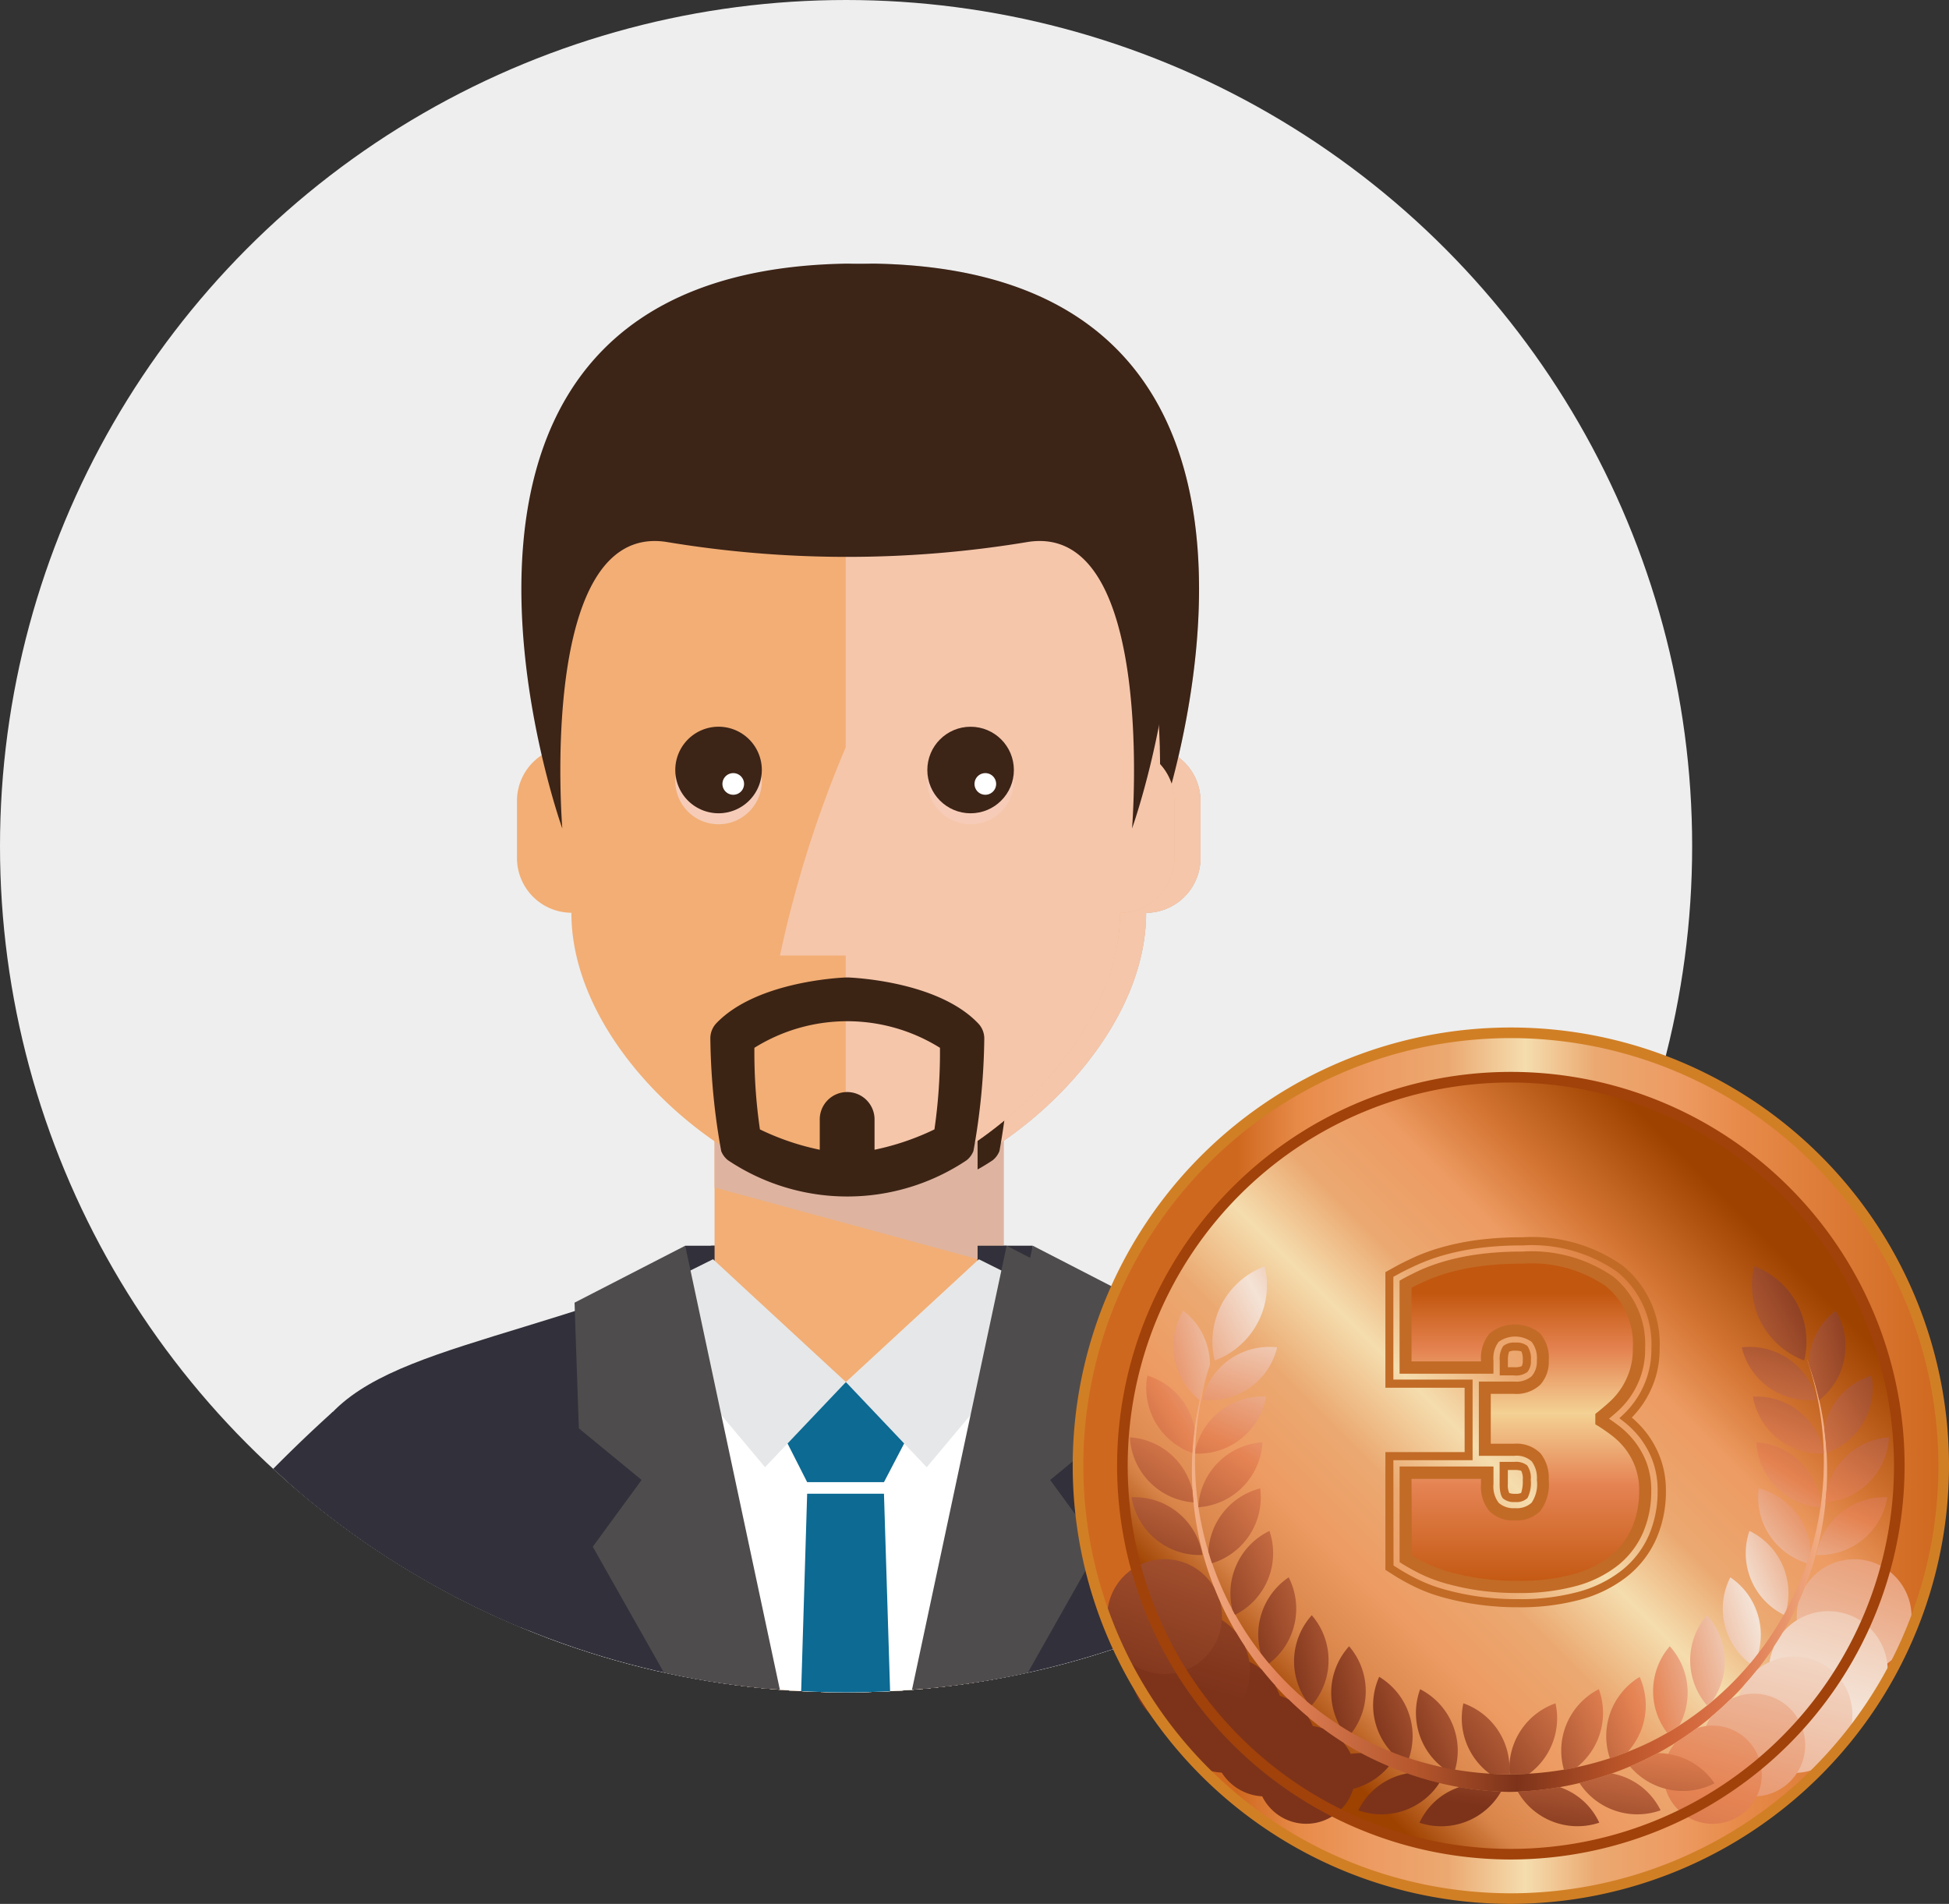<svg xmlns="http://www.w3.org/2000/svg" xmlns:xlink="http://www.w3.org/1999/xlink" width="64.5" height="63" viewBox="0 0 64.5 63">
  <rect x="0" y="0" width="64.5" height="63" fill="#333333" stroke="none"/>
  <defs>
    <clipPath id="clip-path">
      <circle id="Ellipse_127" data-name="Ellipse 127" cx="28" cy="28" r="28" transform="translate(-0.085 -0.085)" fill="#fff"/>
    </clipPath>
    <linearGradient id="linear-gradient" y1="0.5" x2="1" y2="0.5" gradientUnits="objectBoundingBox">
      <stop offset="0.184" stop-color="#cf681f"/>
      <stop offset="0.254" stop-color="#e78a48"/>
      <stop offset="0.338" stop-color="#ed9b62"/>
      <stop offset="0.428" stop-color="#eba971"/>
      <stop offset="0.517" stop-color="#f5ddae"/>
      <stop offset="0.597" stop-color="#eba971"/>
      <stop offset="0.692" stop-color="#ed9b62"/>
      <stop offset="0.766" stop-color="#e78a49"/>
      <stop offset="1" stop-color="#cf681f"/>
    </linearGradient>
    <linearGradient id="linear-gradient-2" x1="0.032" y1="0.968" x2="0.917" y2="0.083" gradientUnits="objectBoundingBox">
      <stop offset="0.184" stop-color="#9e4200"/>
      <stop offset="0.254" stop-color="#d9854a"/>
      <stop offset="0.338" stop-color="#ed9b62"/>
      <stop offset="0.428" stop-color="#eba971"/>
      <stop offset="0.517" stop-color="#f5ddae"/>
      <stop offset="0.597" stop-color="#eba971"/>
      <stop offset="0.692" stop-color="#ed9b62"/>
      <stop offset="0.766" stop-color="#d47533"/>
      <stop offset="0.881" stop-color="#9e4200"/>
    </linearGradient>
    <linearGradient id="linear-gradient-3" y1="0.5" x2="1" y2="0.5" gradientUnits="objectBoundingBox">
      <stop offset="0" stop-color="#f4b188"/>
      <stop offset="0.144" stop-color="#e18158"/>
      <stop offset="0.254" stop-color="#c76940"/>
      <stop offset="0.353" stop-color="#b5562c"/>
      <stop offset="0.512" stop-color="#7d331a"/>
      <stop offset="0.667" stop-color="#b85328"/>
      <stop offset="0.766" stop-color="#d1653a"/>
      <stop offset="0.861" stop-color="#dd784e"/>
      <stop offset="1" stop-color="#f4b188"/>
    </linearGradient>
    <linearGradient id="linear-gradient-4" x1="-0.307" y1="2.064" x2="4.743" y2="-7.721" gradientUnits="objectBoundingBox">
      <stop offset="0.045" stop-color="#7d331a"/>
      <stop offset="0.308" stop-color="#e58353"/>
      <stop offset="0.527" stop-color="#f4e3d6"/>
      <stop offset="0.721" stop-color="#e48250"/>
      <stop offset="1" stop-color="#7d331a"/>
    </linearGradient>
    <linearGradient id="linear-gradient-5" x1="-1.461" y1="4.836" x2="3.321" y2="-5.738" xlink:href="#linear-gradient-4"/>
    <linearGradient id="linear-gradient-6" x1="-2.661" y1="3.426" x2="3.845" y2="-2.597" xlink:href="#linear-gradient-4"/>
    <linearGradient id="linear-gradient-7" x1="-3.057" y1="7.392" x2="1.993" y2="-2.392" xlink:href="#linear-gradient-4"/>
    <linearGradient id="linear-gradient-8" x1="-3.504" y1="6.779" x2="2.065" y2="-1.955" xlink:href="#linear-gradient-4"/>
    <linearGradient id="linear-gradient-9" x1="-3.513" y1="9.375" x2="1.27" y2="-1.202" xlink:href="#linear-gradient-4"/>
    <linearGradient id="linear-gradient-10" x1="-5.454" y1="6.01" x2="1.054" y2="-0.013" xlink:href="#linear-gradient-4"/>
    <linearGradient id="linear-gradient-11" x1="-1.208" y1="3.842" x2="3.841" y2="-6.053" xlink:href="#linear-gradient-4"/>
    <linearGradient id="linear-gradient-12" x1="-8.309" y1="6.206" x2="1.477" y2="-0.132" xlink:href="#linear-gradient-4"/>
    <linearGradient id="linear-gradient-13" x1="-5.702" y1="6.676" x2="1.649" y2="-0.654" xlink:href="#linear-gradient-4"/>
    <linearGradient id="linear-gradient-14" x1="-3.886" y1="7.295" x2="1.737" y2="-1.421" xlink:href="#linear-gradient-4"/>
    <linearGradient id="linear-gradient-15" x1="-2.238" y1="8.669" x2="2.142" y2="-4.45" xlink:href="#linear-gradient-4"/>
    <linearGradient id="linear-gradient-16" x1="-1.753" y1="8.469" x2="2.403" y2="-6.21" xlink:href="#linear-gradient-4"/>
    <linearGradient id="linear-gradient-17" x1="-1.388" y1="7.867" x2="2.692" y2="-8.009" xlink:href="#linear-gradient-4"/>
    <linearGradient id="linear-gradient-18" x1="-1.115" y1="6.92" x2="3.065" y2="-9.523" xlink:href="#linear-gradient-4"/>
    <linearGradient id="linear-gradient-19" x1="-0.848" y1="5.288" x2="3.437" y2="-9.658" xlink:href="#linear-gradient-4"/>
    <linearGradient id="linear-gradient-20" x1="-0.55" y1="4.28" x2="3.677" y2="-10.658" xlink:href="#linear-gradient-4"/>
    <linearGradient id="linear-gradient-21" x1="-0.29" y1="3.036" x2="4.12" y2="-10.755" xlink:href="#linear-gradient-4"/>
    <linearGradient id="linear-gradient-22" x1="-0.013" y1="2.194" x2="4.368" y2="-12.195" xlink:href="#linear-gradient-4"/>
    <linearGradient id="linear-gradient-23" x1="-0.824" y1="1.983" x2="6.625" y2="-6.016" xlink:href="#linear-gradient-4"/>
    <linearGradient id="linear-gradient-24" x1="-1.465" y1="2.148" x2="7.037" y2="-4.874" xlink:href="#linear-gradient-4"/>
    <linearGradient id="linear-gradient-25" x1="-2.027" y1="2.484" x2="6.997" y2="-4.48" xlink:href="#linear-gradient-4"/>
    <linearGradient id="linear-gradient-26" x1="-3.152" y1="2.828" x2="7.232" y2="-3.726" xlink:href="#linear-gradient-4"/>
    <linearGradient id="linear-gradient-27" x1="-3.859" y1="3.152" x2="6.516" y2="-3.149" xlink:href="#linear-gradient-4"/>
    <linearGradient id="linear-gradient-28" x1="-4.191" y1="3.777" x2="5.2" y2="-2.81" xlink:href="#linear-gradient-4"/>
    <linearGradient id="linear-gradient-29" x1="-4.319" y1="4.41" x2="4.003" y2="-2.356" xlink:href="#linear-gradient-4"/>
    <linearGradient id="linear-gradient-30" x1="-3.944" y1="5.426" x2="2.851" y2="-2.152" xlink:href="#linear-gradient-4"/>
    <linearGradient id="linear-gradient-31" x1="-3.445" y1="8.233" x2="1.604" y2="-1.663" xlink:href="#linear-gradient-4"/>
    <linearGradient id="linear-gradient-32" x1="0.326" y1="1.067" x2="4.706" y2="-13.324" xlink:href="#linear-gradient-4"/>
    <linearGradient id="linear-gradient-33" x1="0.482" y1="0.607" x2="4.893" y2="-13.183" xlink:href="#linear-gradient-4"/>
    <linearGradient id="linear-gradient-34" x1="0.545" y1="0.41" x2="4.775" y2="-14.534" xlink:href="#linear-gradient-4"/>
    <linearGradient id="linear-gradient-35" x1="0.568" y1="0.349" x2="4.854" y2="-14.598" xlink:href="#linear-gradient-4"/>
    <linearGradient id="linear-gradient-36" x1="0.509" y1="0.533" x2="4.688" y2="-15.906" xlink:href="#linear-gradient-4"/>
    <linearGradient id="linear-gradient-37" x1="0.419" y1="0.837" x2="4.497" y2="-15.029" xlink:href="#linear-gradient-4"/>
    <linearGradient id="linear-gradient-38" x1="0.283" y1="1.28" x2="4.437" y2="-13.389" xlink:href="#linear-gradient-4"/>
    <linearGradient id="linear-gradient-39" x1="0.073" y1="1.79" x2="4.456" y2="-11.335" xlink:href="#linear-gradient-4"/>
    <linearGradient id="linear-gradient-40" x1="-0.774" y1="2.476" x2="4.848" y2="-6.241" xlink:href="#linear-gradient-4"/>
    <linearGradient id="linear-gradient-41" x1="-1.739" y1="2.722" x2="5.613" y2="-4.609" xlink:href="#linear-gradient-4"/>
    <linearGradient id="linear-gradient-42" x1="-3.365" y1="3.001" x2="6.419" y2="-3.337" xlink:href="#linear-gradient-4"/>
    <linearGradient id="linear-gradient-43" x1="-0.57" y1="1.666" x2="6.88" y2="-6.333" xlink:href="#linear-gradient-4"/>
    <linearGradient id="linear-gradient-44" x1="-0.49" y1="1.332" x2="8.012" y2="-5.689" xlink:href="#linear-gradient-4"/>
    <linearGradient id="linear-gradient-45" x1="-0.363" y1="1.19" x2="8.661" y2="-5.774" xlink:href="#linear-gradient-4"/>
    <linearGradient id="linear-gradient-46" x1="-0.493" y1="1.151" x2="9.893" y2="-5.404" xlink:href="#linear-gradient-4"/>
    <linearGradient id="linear-gradient-47" x1="-0.591" y1="1.167" x2="9.784" y2="-5.134" xlink:href="#linear-gradient-4"/>
    <linearGradient id="linear-gradient-48" x1="-0.696" y1="1.351" x2="8.696" y2="-5.236" xlink:href="#linear-gradient-4"/>
    <linearGradient id="linear-gradient-49" x1="-0.901" y1="1.641" x2="7.421" y2="-5.125" xlink:href="#linear-gradient-4"/>
    <linearGradient id="linear-gradient-50" x1="-1.034" y1="2.903" x2="4.543" y2="-5.834" xlink:href="#linear-gradient-4"/>
    <linearGradient id="linear-gradient-51" x1="-0.953" y1="2.124" x2="5.843" y2="-5.455" xlink:href="#linear-gradient-4"/>
    <linearGradient id="linear-gradient-52" x1="0.5" y1="1" x2="0.5" gradientUnits="objectBoundingBox">
      <stop offset="0" stop-color="#c2570f"/>
      <stop offset="0.308" stop-color="#e58353"/>
      <stop offset="0.527" stop-color="#f4d194"/>
      <stop offset="0.721" stop-color="#e48250"/>
      <stop offset="0.891" stop-color="#c2570f"/>
    </linearGradient>
  </defs>
  <g id="Group_4408" data-name="Group 4408" transform="translate(-875 -270)">
    <g id="Group_4402" data-name="Group 4402" transform="translate(875.085 270.085)">
      <circle id="Ellipse_1" data-name="Ellipse 1" cx="28" cy="28" r="28" transform="translate(-0.085 -0.085)" fill="#eee"/>
      <g id="Mask_Group_14" data-name="Mask Group 14" transform="translate(0 0)" clip-path="url(#clip-path)">
        <g id="Group_3197" data-name="Group 3197" transform="translate(-0.398 8.638)">
          <g id="man" transform="translate(0.863 0)" style="mix-blend-mode: multiply;isolation: isolate">
            <g id="Group_3214" data-name="Group 3214" transform="translate(0)">
              <rect id="Rectangle_882" data-name="Rectangle 882" width="10.635" height="4.511" transform="translate(22.989 32.499)" fill="#c8c8c8"/>
              <g id="Group_3197-2" data-name="Group 3197" transform="translate(22.595 28.917)">
                <path id="Path_4044" data-name="Path 4044" d="M891.263,190.245l-1.356-.625v-4.311h-8.7v4.311l-1.362.588.362,12.226h1v1.874h8.7v-1.874h.993Z" transform="translate(-879.841 -185.309)" fill="#c8c8c8"/>
                <path id="Path_4045" data-name="Path 4045" d="M883,185.309v1.655l8.7,2.37v-4.025Z" transform="translate(-881.634 -185.309)" fill="#c8c8c8"/>
              </g>
              <g id="Group_3202" data-name="Group 3202" transform="translate(9.987 32.499)">
                <g id="Group_3198" data-name="Group 3198" transform="translate(7.268 0.446)">
                  <path id="Path_4046" data-name="Path 4046" d="M884.354,196.809l-.324,1.215a5.682,5.682,0,0,1-5.4,4.225c-3.843,0-5.309-3.338-5.764-4.784l-.174-.655c-7.079,2.659-4.907,24.829-4.907,24.829l-.045,18.413,10.8,0,11.381,0-.3-18.413S891.432,199.468,884.354,196.809Z" transform="translate(-867.469 -195.873)" fill="#c8c8c8"/>
                  <path id="Path_4047" data-name="Path 4047" d="M892.406,205.767l-.835,1.6h-2.542l-.812-1.6,2.095-1.712Z" transform="translate(-879.26 -199.991)" fill="#c8c8c8"/>
                  <path id="Path_4048" data-name="Path 4048" d="M883.522,198.705l-2.676,2.818-4.577-5.46,2.856-1.422,1.075.994Z" transform="translate(-872.47 -194.641)" fill="#c8c8c8"/>
                  <path id="Path_4049" data-name="Path 4049" d="M897.469,194.644l-4.4,4.063,2.676,2.82,4.576-5.463Z" transform="translate(-882.018 -194.643)" fill="#c8c8c8"/>
                  <path id="Path_4050" data-name="Path 4050" d="M891.309,212.613l1.035,33.319-2.295,2.536-2.294-2.536,1.011-33.319Z" transform="translate(-878.997 -204.854)" fill="#c8c8c8"/>
                </g>
                <path id="Path_4051" data-name="Path 4051" d="M887.065,202.82c-.695-4.064-5.2-4.065-12.277-6.725L868.954,219.7,863.121,196.1c-7.079,2.659-11.582,2.661-12.276,6.725-1.123,6.569,2.627,9.437,2.656,9.4,0,0,.306,29.154-.153,36.183l14.52,0,1.088-5.077,1.088,5.077,14.52,0c-.46-7.028-.154-36.183-.154-36.183C884.438,212.257,888.187,209.388,887.065,202.82Z" transform="translate(-850.635 -195.021)" fill="#c8c8c8"/>
                <g id="Group_3201" data-name="Group 3201" transform="translate(9.34)">
                  <g id="Group_3199" data-name="Group 3199">
                    <path id="Path_4052" data-name="Path 4052" d="M872.27,195.49l.142,4.159,2.077,1.708-1.616,2.209,8.322,14.723-5.262-24.683Z" transform="translate(-872.27 -193.607)" fill="#c8c8c8"/>
                  </g>
                  <g id="Group_3200" data-name="Group 3200" transform="translate(9.034)">
                    <path id="Path_4053" data-name="Path 4053" d="M902.121,195.49l-.142,4.159-2.076,1.708,1.616,2.209L893.2,218.289l5.262-24.683Z" transform="translate(-893.196 -193.607)" fill="#c8c8c8"/>
                  </g>
                </g>
              </g>
              <g id="Group_3203" data-name="Group 3203" transform="translate(15.976 49.164)">
                <rect id="Rectangle_883" data-name="Rectangle 883" width="15.309" height="8.703" rx="4.352" transform="translate(8.703 0) rotate(90)" fill="#c8c8c8"/>
                <path id="Path_4054" data-name="Path 4054" d="M871.55,232.209h-4.17a2.257,2.257,0,0,0-1.808.912,2.246,2.246,0,0,1,1.354-.459h4.17a2.267,2.267,0,0,1,2.267,2.267V245.7a2.245,2.245,0,0,1-.459,1.354,2.255,2.255,0,0,0,.912-1.808V234.475A2.266,2.266,0,0,0,871.55,232.209Z" transform="translate(-865.113 -232.209)" fill="#c8c8c8"/>
                <rect id="Rectangle_884" data-name="Rectangle 884" width="1.393" height="1.393" rx="0.696" transform="translate(5.048 1.235) rotate(90)" fill="#c8c8c8"/>
              </g>
              <g id="Group_3205" data-name="Group 3205" transform="translate(36.979 34.931)">
                <g id="Group_3204" data-name="Group 3204" transform="translate(6.658 48.74)">
                  <path id="Path_4055" data-name="Path 4055" d="M930.888,319.811l1.353-7.675,4.286.755-1.354,7.676c-.268,1.517-1.444,2.577-2.627,2.369S930.621,321.328,930.888,319.811Z" transform="translate(-929.861 -312.136)" fill="#c8c8c8"/>
                  <path id="Path_4056" data-name="Path 4056" d="M928.584,319.791a6.7,6.7,0,0,1,2.869-4.47.892.892,0,0,1,1.252.278.947.947,0,0,1-.275,1.284,4.872,4.872,0,0,0-2.04,3.066.907.907,0,1,1-1.806-.158Z" transform="translate(-928.58 -313.862)" fill="#c8c8c8"/>
                </g>
                <path id="Path_4057" data-name="Path 4057" d="M914.409,199.239c5.51,1.719,9.472,2.215,10.063,5.676,1.123,6.569,2.4,14.012,3.124,21.995.246,10.406-.695,23.379-.695,23.379h-5.7c-.032-.054-.142-8.311-.355-17.539-1.044-6.723-1.538-9.694-1.567-9.731l-6.12-19.459C913.253,203.363,913.912,200.432,914.409,199.239Z" transform="translate(-913.159 -199.239)" fill="#c8c8c8"/>
              </g>
              <g id="Group_3207" data-name="Group 3207" transform="translate(0 37.997)">
                <g id="Group_3206" data-name="Group 3206" transform="translate(12.056 16.122)">
                  <path id="Path_4058" data-name="Path 4058" d="M861.193,246.933s-1.707.19-3.033.288l-.969.058-.835.026-.8,0-.127,5.438,1,0,1.006-.03,1.129-.068c1.523-.114,3.347-.321,3.347-.321,1.171-.153,1.892-1.518,1.644-2.993S862.246,246.8,861.193,246.933Z" transform="translate(-855.428 -245.524)" fill="#c8c8c8"/>
                  <path id="Path_4059" data-name="Path 4059" d="M860.466,243.688a3.4,3.4,0,0,0-2.123,1.374,8.472,8.472,0,0,0-.881,1.3,1.142,1.142,0,0,0,.14,1.268.561.561,0,0,0,.934-.2c0-.008.065-.127.174-.3a6.113,6.113,0,0,1,.449-.634,2.457,2.457,0,0,1,1.5-1.011c.355-.04.593-.475.531-.972S860.806,243.65,860.466,243.688Z" transform="translate(-856.51 -243.686)" fill="#c8c8c8"/>
                </g>
                <path id="Path_4060" data-name="Path 4060" d="M840.369,230.895c-2.232,0-8.526.335-10.408-1.2-1.322-1.077-4.083-4.582-1.176-10.5a47.341,47.341,0,0,1,10.043-12.854l6.491,7.253c-3.422,3.231-6.37,4.9-9.587,8.48-.974,1.083-.587,1.453-.562,1.472.515.419,3.624.186,5.663.022l.523,7.232A5.8,5.8,0,0,1,840.369,230.895Z" transform="translate(-827.503 -206.343)" fill="#c8c8c8"/>
              </g>
              <g id="Group_3213" data-name="Group 3213" transform="translate(17.422)">
                <g id="Group_3211" data-name="Group 3211" transform="translate(0 3.131)">
                  <path id="Path_4061" data-name="Path 4061" d="M888.234,138.477l.295-3.83c0-5.008-4.787-9.066-9.791-9.066s-9.792,4.058-9.792,9.066l.294,3.826a1.772,1.772,0,0,0-.744.377,1.806,1.806,0,0,0-.638,1.382v1.886a1.811,1.811,0,0,0,1.8,1.812c0,4.73,5.682,9.213,9.077,9.213s9.078-4.483,9.078-9.212a1.812,1.812,0,0,0,1.8-1.812v-1.886A1.81,1.81,0,0,0,888.234,138.477Z" transform="translate(-867.858 -125.581)" fill="#c8c8c8"/>
                  <path id="Path_4062" data-name="Path 4062" d="M899.688,138.477l.295-3.83c0-5.008-4.787-9.066-9.791-9.066l0,12.874a37.8,37.8,0,0,0-2.176,6.89h2.176v7.8c3.4,0,9.079-4.483,9.079-9.212a1.812,1.812,0,0,0,1.8-1.812v-1.886A1.81,1.81,0,0,0,899.688,138.477Z" transform="translate(-879.312 -125.581)" fill="#c8c8c8"/>
                  <g id="Group_3210" data-name="Group 3210" transform="translate(5.239 12.194)">
                    <g id="Group_3208" data-name="Group 3208">
                      <path id="Path_4063" data-name="Path 4063" d="M882.857,156.049a1.432,1.432,0,1,1-1.481-1.381A1.432,1.432,0,0,1,882.857,156.049Z" transform="translate(-879.994 -154.304)" fill="#c8c8c8"/>
                      <path id="Path_4064" data-name="Path 4064" d="M882.857,155.209a1.432,1.432,0,1,1-1.481-1.382A1.432,1.432,0,0,1,882.857,155.209Z" transform="translate(-879.994 -153.827)" fill="#c8c8c8"/>
                      <path id="Path_4065" data-name="Path 4065" d="M884.324,157.726a.358.358,0,1,1-.37-.345A.358.358,0,0,1,884.324,157.726Z" transform="translate(-882.048 -155.846)" fill="#c8c8c8"/>
                    </g>
                    <g id="Group_3209" data-name="Group 3209" transform="translate(8.341 0)">
                      <circle id="Ellipse_121" data-name="Ellipse 121" cx="1.432" cy="1.432" r="1.432" transform="translate(0 0.363)" fill="#c8c8c8"/>
                      <circle id="Ellipse_122" data-name="Ellipse 122" cx="1.432" cy="1.432" r="1.432" fill="#c8c8c8"/>
                      <path id="Path_4066" data-name="Path 4066" d="M903.644,157.726a.358.358,0,1,1-.37-.345A.358.358,0,0,1,903.644,157.726Z" transform="translate(-901.368 -155.846)" fill="#c8c8c8"/>
                    </g>
                  </g>
                </g>
                <g id="Group_3212" data-name="Group 3212" transform="translate(0.145)">
                  <path id="Path_4067" data-name="Path 4067" d="M891.533,174.557c-1.3-1.358-4-1.5-4.3-1.514h-.058c-.3.012-3,.156-4.3,1.514a.724.724,0,0,0-.2.508,22.09,22.09,0,0,0,.36,3.726.726.726,0,0,0,.222.3,7.1,7.1,0,0,0,7.9,0,.729.729,0,0,0,.223-.305,22.106,22.106,0,0,0,.359-3.726A.721.721,0,0,0,891.533,174.557Zm-1.442,3.514a8.482,8.482,0,0,1-1.982.673v-.972a.907.907,0,1,0-1.813,0v.972a8.426,8.426,0,0,1-1.98-.673,17.661,17.661,0,0,1-.183-2.7,5.8,5.8,0,0,1,6.141,0A17.776,17.776,0,0,1,890.091,178.071Z" transform="translate(-876.421 -149.422)" fill="#c8c8c8"/>
                  <path id="Path_4068" data-name="Path 4068" d="M878.976,118.329c-16.052.247-9.427,18.692-9.427,18.692s-.829-10.1,3.422-9.486a36.445,36.445,0,0,0,12.011,0c4.25-.618,3.422,9.486,3.422,9.486S895.028,118.576,878.976,118.329Z" transform="translate(-868.194 -118.329)" fill="#c8c8c8"/>
                </g>
              </g>
            </g>
            <g id="Group_3232" data-name="Group 3232" transform="translate(0)">
              <rect id="Rectangle_885" data-name="Rectangle 885" width="10.635" height="4.511" transform="translate(22.989 32.499)" fill="#32303a"/>
              <g id="Group_3215" data-name="Group 3215" transform="translate(22.595 28.917)">
                <path id="Path_4069" data-name="Path 4069" d="M891.263,190.245l-1.356-.625v-4.311h-8.7v4.311l-1.362.588.362,12.226h1v1.874h8.7v-1.874h.993Z" transform="translate(-879.841 -185.309)" fill="#f2ae75"/>
                <path id="Path_4070" data-name="Path 4070" d="M883,185.309v1.655l8.7,2.37v-4.025Z" transform="translate(-881.634 -185.309)" fill="#deb4a0" style="mix-blend-mode: multiply;isolation: isolate"/>
              </g>
              <g id="Group_3220" data-name="Group 3220" transform="translate(9.987 32.499)">
                <g id="Group_3216" data-name="Group 3216" transform="translate(7.268 0.446)">
                  <path id="Path_4071" data-name="Path 4071" d="M884.354,196.809l-.324,1.215a5.682,5.682,0,0,1-5.4,4.225c-3.843,0-5.309-3.338-5.764-4.784l-.174-.655c-7.079,2.659-4.907,24.829-4.907,24.829l-.045,18.413,10.8,0,11.381,0-.3-18.413S891.432,199.468,884.354,196.809Z" transform="translate(-867.469 -195.873)" fill="#fff"/>
                  <path id="Path_4072" data-name="Path 4072" d="M892.406,205.767l-.835,1.6h-2.542l-.812-1.6,2.095-1.712Z" transform="translate(-879.26 -199.991)" fill="#0c6a93"/>
                  <path id="Path_4073" data-name="Path 4073" d="M883.522,198.705l-2.676,2.818-4.577-5.46,2.856-1.422,1.075.994Z" transform="translate(-872.47 -194.641)" fill="#e6e7e8"/>
                  <path id="Path_4074" data-name="Path 4074" d="M897.469,194.644l-4.4,4.063,2.676,2.82,4.576-5.463Z" transform="translate(-882.018 -194.643)" fill="#e6e7e8"/>
                  <path id="Path_4075" data-name="Path 4075" d="M891.309,212.613l1.035,33.319-2.295,2.536-2.294-2.536,1.011-33.319Z" transform="translate(-878.997 -204.854)" fill="#0c6a93"/>
                </g>
                <path id="Path_4076" data-name="Path 4076" d="M887.065,202.82c-.695-4.064-5.2-4.065-12.277-6.725L868.954,219.7,863.121,196.1c-7.079,2.659-11.582,2.661-12.276,6.725-1.123,6.569,2.627,9.437,2.656,9.4,0,0,.306,29.154-.153,36.183l14.52,0,1.088-5.077,1.088,5.077,14.52,0c-.46-7.028-.154-36.183-.154-36.183C884.438,212.257,888.187,209.388,887.065,202.82Z" transform="translate(-850.635 -195.021)" fill="#32303a"/>
                <g id="Group_3219" data-name="Group 3219" transform="translate(9.34)">
                  <g id="Group_3217" data-name="Group 3217">
                    <path id="Path_4077" data-name="Path 4077" d="M872.27,195.49l.142,4.159,2.077,1.708-1.616,2.209,8.322,14.723-5.262-24.683Z" transform="translate(-872.27 -193.607)" fill="#4f4c4d"/>
                  </g>
                  <g id="Group_3218" data-name="Group 3218" transform="translate(9.034)">
                    <path id="Path_4078" data-name="Path 4078" d="M902.121,195.49l-.142,4.159-2.076,1.708,1.616,2.209L893.2,218.289l5.262-24.683Z" transform="translate(-893.196 -193.607)" fill="#4f4c4d"/>
                  </g>
                </g>
              </g>
              <g id="Group_3221" data-name="Group 3221" transform="translate(15.976 49.164)">
                <rect id="Rectangle_886" data-name="Rectangle 886" width="15.309" height="8.703" rx="4.352" transform="translate(8.703 0) rotate(90)" fill="#686671"/>
                <path id="Path_4079" data-name="Path 4079" d="M871.55,232.209h-4.17a2.257,2.257,0,0,0-1.808.912,2.246,2.246,0,0,1,1.354-.459h4.17a2.267,2.267,0,0,1,2.267,2.267V245.7a2.245,2.245,0,0,1-.459,1.354,2.255,2.255,0,0,0,.912-1.808V234.475A2.266,2.266,0,0,0,871.55,232.209Z" transform="translate(-865.113 -232.209)" fill="#c8c8c8" style="mix-blend-mode: multiply;isolation: isolate"/>
                <rect id="Rectangle_887" data-name="Rectangle 887" width="1.393" height="1.393" rx="0.696" transform="translate(5.048 1.235) rotate(90)" fill="#383643"/>
              </g>
              <g id="Group_3223" data-name="Group 3223" transform="translate(36.979 34.931)">
                <g id="Group_3222" data-name="Group 3222" transform="translate(6.658 48.74)">
                  <path id="Path_4080" data-name="Path 4080" d="M930.888,319.811l1.353-7.675,4.286.755-1.354,7.676c-.268,1.517-1.444,2.577-2.627,2.369S930.621,321.328,930.888,319.811Z" transform="translate(-929.861 -312.136)" fill="#f7cdb9"/>
                  <path id="Path_4081" data-name="Path 4081" d="M928.584,319.791a6.7,6.7,0,0,1,2.869-4.47.892.892,0,0,1,1.252.278.947.947,0,0,1-.275,1.284,4.872,4.872,0,0,0-2.04,3.066.907.907,0,1,1-1.806-.158Z" transform="translate(-928.58 -313.862)" fill="#f7cdb9"/>
                </g>
                <path id="Path_4082" data-name="Path 4082" d="M914.409,199.239c5.51,1.719,9.472,2.215,10.063,5.676,1.123,6.569,2.4,14.012,3.124,21.995.246,10.406-.695,23.379-.695,23.379h-5.7c-.032-.054-.142-8.311-.355-17.539-1.044-6.723-1.538-9.694-1.567-9.731l-6.12-19.459C913.253,203.363,913.912,200.432,914.409,199.239Z" transform="translate(-913.159 -199.239)" fill="#32303a"/>
              </g>
              <g id="Group_3225" data-name="Group 3225" transform="translate(0 37.997)">
                <g id="Group_3224" data-name="Group 3224" transform="translate(12.056 16.122)">
                  <path id="Path_4083" data-name="Path 4083" d="M861.193,246.933s-1.707.19-3.033.288l-.969.058-.835.026-.8,0-.127,5.438,1,0,1.006-.03,1.129-.068c1.523-.114,3.347-.321,3.347-.321,1.171-.153,1.892-1.518,1.644-2.993S862.246,246.8,861.193,246.933Z" transform="translate(-855.428 -245.524)" fill="#f2ae75"/>
                  <path id="Path_4084" data-name="Path 4084" d="M860.466,243.688a3.4,3.4,0,0,0-2.123,1.374,8.472,8.472,0,0,0-.881,1.3,1.142,1.142,0,0,0,.14,1.268.561.561,0,0,0,.934-.2c0-.008.065-.127.174-.3a6.113,6.113,0,0,1,.449-.634,2.457,2.457,0,0,1,1.5-1.011c.355-.04.593-.475.531-.972S860.806,243.65,860.466,243.688Z" transform="translate(-856.51 -243.686)" fill="#f2ae75"/>
                </g>
                <path id="Path_4085" data-name="Path 4085" d="M840.369,230.895c-2.232,0-8.526.335-10.408-1.2-1.322-1.077-4.083-4.582-1.176-10.5a47.341,47.341,0,0,1,10.043-12.854l6.491,7.253c-3.422,3.231-6.37,4.9-9.587,8.48-.974,1.083-.587,1.453-.562,1.472.515.419,3.624.186,5.663.022l.523,7.232A5.8,5.8,0,0,1,840.369,230.895Z" transform="translate(-827.503 -206.343)" fill="#32303a"/>
              </g>
              <g id="Group_3231" data-name="Group 3231" transform="translate(17.422)">
                <g id="Group_3229" data-name="Group 3229" transform="translate(0 3.131)">
                  <path id="Path_4086" data-name="Path 4086" d="M888.234,138.477l.295-3.83c0-5.008-4.787-9.066-9.791-9.066s-9.792,4.058-9.792,9.066l.294,3.826a1.772,1.772,0,0,0-.744.377,1.806,1.806,0,0,0-.638,1.382v1.886a1.811,1.811,0,0,0,1.8,1.812c0,4.73,5.682,9.213,9.077,9.213s9.078-4.483,9.078-9.212a1.812,1.812,0,0,0,1.8-1.812v-1.886A1.81,1.81,0,0,0,888.234,138.477Z" transform="translate(-867.858 -125.581)" fill="#f2ae75"/>
                  <path id="Path_4087" data-name="Path 4087" d="M899.688,138.477l.295-3.83c0-5.008-4.787-9.066-9.791-9.066l0,12.874a37.8,37.8,0,0,0-2.176,6.89h2.176v7.8c3.4,0,9.079-4.483,9.079-9.212a1.812,1.812,0,0,0,1.8-1.812v-1.886A1.81,1.81,0,0,0,899.688,138.477Z" transform="translate(-879.312 -125.581)" fill="#f6ccb8" opacity="0.8" style="mix-blend-mode: multiply;isolation: isolate"/>
                  <g id="Group_3228" data-name="Group 3228" transform="translate(5.239 12.194)">
                    <g id="Group_3226" data-name="Group 3226">
                      <path id="Path_4088" data-name="Path 4088" d="M882.857,156.049a1.432,1.432,0,1,1-1.481-1.381A1.432,1.432,0,0,1,882.857,156.049Z" transform="translate(-879.994 -154.304)" fill="#f6ccb8" style="mix-blend-mode: multiply;isolation: isolate"/>
                      <path id="Path_4089" data-name="Path 4089" d="M882.857,155.209a1.432,1.432,0,1,1-1.481-1.382A1.432,1.432,0,0,1,882.857,155.209Z" transform="translate(-879.994 -153.827)" fill="#3c2417"/>
                      <path id="Path_4090" data-name="Path 4090" d="M884.324,157.726a.358.358,0,1,1-.37-.345A.358.358,0,0,1,884.324,157.726Z" transform="translate(-882.048 -155.846)" fill="#fff"/>
                    </g>
                    <g id="Group_3227" data-name="Group 3227" transform="translate(8.341 0)">
                      <circle id="Ellipse_123" data-name="Ellipse 123" cx="1.432" cy="1.432" r="1.432" transform="translate(0 0.363)" fill="#f6ccb8" style="mix-blend-mode: multiply;isolation: isolate"/>
                      <circle id="Ellipse_124" data-name="Ellipse 124" cx="1.432" cy="1.432" r="1.432" fill="#3c2417"/>
                      <path id="Path_4091" data-name="Path 4091" d="M903.644,157.726a.358.358,0,1,1-.37-.345A.358.358,0,0,1,903.644,157.726Z" transform="translate(-901.368 -155.846)" fill="#fff"/>
                    </g>
                  </g>
                </g>
                <g id="Group_3230" data-name="Group 3230" transform="translate(0.145)">
                  <path id="Path_4092" data-name="Path 4092" d="M891.533,174.557c-1.3-1.358-4-1.5-4.3-1.514h-.058c-.3.012-3,.156-4.3,1.514a.724.724,0,0,0-.2.508,22.09,22.09,0,0,0,.36,3.726.726.726,0,0,0,.222.3,7.1,7.1,0,0,0,7.9,0,.729.729,0,0,0,.223-.305,22.106,22.106,0,0,0,.359-3.726A.721.721,0,0,0,891.533,174.557Zm-1.442,3.514a8.482,8.482,0,0,1-1.982.673v-.972a.907.907,0,1,0-1.813,0v.972a8.426,8.426,0,0,1-1.98-.673,17.661,17.661,0,0,1-.183-2.7,5.8,5.8,0,0,1,6.141,0A17.776,17.776,0,0,1,890.091,178.071Z" transform="translate(-876.421 -149.422)" fill="#3c2415"/>
                  <path id="Path_4093" data-name="Path 4093" d="M878.976,118.329c-16.052.247-9.427,18.692-9.427,18.692s-.829-10.1,3.422-9.486a36.445,36.445,0,0,0,12.011,0c4.25-.618,3.422,9.486,3.422,9.486S895.028,118.576,878.976,118.329Z" transform="translate(-868.194 -118.329)" fill="#3c2417"/>
                </g>
              </g>
            </g>
          </g>
          <g id="man-2" data-name="man" transform="translate(0 0)">
            <rect id="Rectangle_888" data-name="Rectangle 888" width="10.635" height="4.511" transform="translate(22.989 32.499)" fill="#32303a"/>
            <g id="Group_3233" data-name="Group 3233" transform="translate(22.595 28.917)">
              <path id="Path_4094" data-name="Path 4094" d="M889.263,190.245l-1.356-.625v-4.311h-8.7v4.311l-1.362.588.363,12.226h1v1.874h8.7v-1.874h.993Z" transform="translate(-877.841 -185.309)" fill="#f2ae75"/>
              <path id="Path_4095" data-name="Path 4095" d="M881,185.309v1.655l8.7,2.37v-4.025Z" transform="translate(-879.634 -185.309)" fill="#deb4a0" style="mix-blend-mode: multiply;isolation: isolate"/>
            </g>
            <g id="Group_3238" data-name="Group 3238" transform="translate(9.987 32.499)">
              <g id="Group_3234" data-name="Group 3234" transform="translate(7.268 0.446)">
                <path id="Path_4096" data-name="Path 4096" d="M882.353,196.809l-.324,1.215a5.681,5.681,0,0,1-5.4,4.225c-3.843,0-5.309-3.338-5.765-4.784l-.175-.655c-7.079,2.659-4.907,24.829-4.907,24.829l-.045,18.413,10.8,0,11.38,0-.3-18.413S889.432,199.468,882.353,196.809Z" transform="translate(-865.469 -195.873)" fill="#fff"/>
                <path id="Path_4097" data-name="Path 4097" d="M890.407,205.767l-.835,1.6h-2.542l-.812-1.6,2.095-1.712Z" transform="translate(-877.26 -199.991)" fill="#0c6a93"/>
                <path id="Path_4098" data-name="Path 4098" d="M881.522,198.705l-2.676,2.818-4.577-5.46,2.856-1.422,1.074.994Z" transform="translate(-870.47 -194.641)" fill="#e6e7e8"/>
                <path id="Path_4099" data-name="Path 4099" d="M895.469,194.644l-4.4,4.063,2.676,2.82,4.576-5.463Z" transform="translate(-880.018 -194.643)" fill="#e6e7e8"/>
                <path id="Path_4100" data-name="Path 4100" d="M889.309,212.613l1.035,33.319-2.294,2.536-2.294-2.536,1.011-33.319Z" transform="translate(-876.997 -204.854)" fill="#0c6a93"/>
              </g>
              <path id="Path_4101" data-name="Path 4101" d="M885.065,202.82c-.694-4.064-5.2-4.065-12.277-6.725L866.955,219.7,861.122,196.1c-7.079,2.659-11.583,2.661-12.277,6.725-1.122,6.569,2.627,9.437,2.656,9.4,0,0,.306,29.154-.153,36.183l14.52,0,1.088-5.077,1.088,5.077,14.52,0c-.46-7.028-.153-36.183-.153-36.183C882.438,212.257,886.188,209.388,885.065,202.82Z" transform="translate(-848.635 -195.021)" fill="#32303a"/>
              <g id="Group_3237" data-name="Group 3237" transform="translate(9.34)">
                <g id="Group_3235" data-name="Group 3235">
                  <path id="Path_4102" data-name="Path 4102" d="M870.27,195.49l.142,4.159,2.077,1.708-1.616,2.209,8.322,14.723-5.262-24.683Z" transform="translate(-870.27 -193.607)" fill="#4f4c4d"/>
                </g>
                <g id="Group_3236" data-name="Group 3236" transform="translate(9.034)">
                  <path id="Path_4103" data-name="Path 4103" d="M900.121,195.49l-.142,4.159-2.077,1.708,1.616,2.209L891.2,218.289l5.262-24.683Z" transform="translate(-891.196 -193.607)" fill="#4f4c4d"/>
                </g>
              </g>
            </g>
            <g id="Group_3239" data-name="Group 3239" transform="translate(15.976 49.164)">
              <rect id="Rectangle_889" data-name="Rectangle 889" width="15.309" height="8.703" rx="4.352" transform="translate(8.703 0) rotate(90)" fill="#686671"/>
              <path id="Path_4104" data-name="Path 4104" d="M869.55,232.209h-4.171a2.255,2.255,0,0,0-1.808.912,2.245,2.245,0,0,1,1.354-.459H869.1a2.266,2.266,0,0,1,2.266,2.267V245.7a2.244,2.244,0,0,1-.459,1.354,2.255,2.255,0,0,0,.912-1.808V234.475A2.266,2.266,0,0,0,869.55,232.209Z" transform="translate(-863.113 -232.209)" fill="#c8c8c8" style="mix-blend-mode: multiply;isolation: isolate"/>
              <rect id="Rectangle_890" data-name="Rectangle 890" width="1.393" height="1.393" rx="0.696" transform="translate(5.048 1.235) rotate(90)" fill="#383643"/>
            </g>
            <g id="Group_3241" data-name="Group 3241" transform="translate(36.979 34.931)">
              <g id="Group_3240" data-name="Group 3240" transform="translate(6.658 48.74)">
                <path id="Path_4105" data-name="Path 4105" d="M928.888,319.811l1.353-7.675,4.286.755-1.353,7.676c-.268,1.517-1.444,2.577-2.627,2.369S928.621,321.328,928.888,319.811Z" transform="translate(-927.861 -312.136)" fill="#f7cdb9"/>
                <path id="Path_4106" data-name="Path 4106" d="M926.584,319.791a6.7,6.7,0,0,1,2.869-4.47.892.892,0,0,1,1.252.278.946.946,0,0,1-.275,1.284,4.87,4.87,0,0,0-2.04,3.066.907.907,0,1,1-1.806-.158Z" transform="translate(-926.58 -313.862)" fill="#f7cdb9"/>
              </g>
              <path id="Path_4107" data-name="Path 4107" d="M912.409,199.239c5.51,1.719,9.472,2.215,10.063,5.676,1.122,6.569,2.4,14.012,3.124,21.995.246,10.406-.695,23.379-.695,23.379h-5.7c-.032-.054-.142-8.311-.355-17.539-1.044-6.723-1.538-9.694-1.567-9.731l-6.119-19.459C911.253,203.363,911.912,200.432,912.409,199.239Z" transform="translate(-911.159 -199.239)" fill="#32303a"/>
            </g>
            <g id="Group_3243" data-name="Group 3243" transform="translate(0 37.997)">
              <g id="Group_3242" data-name="Group 3242" transform="translate(12.056 16.122)">
                <path id="Path_4108" data-name="Path 4108" d="M859.193,246.933s-1.707.19-3.033.288l-.969.058-.835.026-.8,0-.127,5.438,1.005,0,1.005-.03,1.129-.068c1.523-.114,3.347-.321,3.347-.321,1.171-.153,1.892-1.518,1.644-2.993S860.246,246.8,859.193,246.933Z" transform="translate(-853.428 -245.524)" fill="#f2ae75"/>
                <path id="Path_4109" data-name="Path 4109" d="M858.466,243.688a3.4,3.4,0,0,0-2.123,1.374,8.475,8.475,0,0,0-.881,1.3,1.143,1.143,0,0,0,.14,1.268.561.561,0,0,0,.934-.2c0-.008.066-.127.174-.3a6.224,6.224,0,0,1,.449-.634,2.458,2.458,0,0,1,1.5-1.011c.355-.04.593-.475.531-.972S858.806,243.65,858.466,243.688Z" transform="translate(-854.511 -243.686)" fill="#f2ae75"/>
              </g>
              <path id="Path_4110" data-name="Path 4110" d="M838.37,230.895c-2.232,0-8.526.335-10.408-1.2-1.322-1.077-4.083-4.582-1.176-10.5a47.351,47.351,0,0,1,10.043-12.854l6.491,7.253c-3.423,3.231-6.37,4.9-9.587,8.48-.974,1.083-.586,1.453-.562,1.472.515.419,3.624.186,5.663.022l.523,7.232A5.8,5.8,0,0,1,838.37,230.895Z" transform="translate(-825.503 -206.343)" fill="#32303a"/>
            </g>
            <g id="Group_3249" data-name="Group 3249" transform="translate(17.422)">
              <g id="Group_3247" data-name="Group 3247" transform="translate(0 3.131)">
                <path id="Path_4111" data-name="Path 4111" d="M886.234,138.477l.295-3.83c0-5.008-4.787-9.066-9.791-9.066s-9.792,4.058-9.792,9.066l.294,3.826a1.774,1.774,0,0,0-.744.377,1.807,1.807,0,0,0-.638,1.382v1.886a1.81,1.81,0,0,0,1.8,1.812c0,4.73,5.682,9.213,9.078,9.213s9.077-4.483,9.077-9.212a1.812,1.812,0,0,0,1.8-1.812v-1.886A1.81,1.81,0,0,0,886.234,138.477Z" transform="translate(-865.858 -125.581)" fill="#f2ae75"/>
                <path id="Path_4112" data-name="Path 4112" d="M897.688,138.477l.295-3.83c0-5.008-4.787-9.066-9.792-9.066l0,12.874a37.814,37.814,0,0,0-2.176,6.89h2.176v7.8c3.4,0,9.079-4.483,9.079-9.212a1.812,1.812,0,0,0,1.8-1.812v-1.886A1.81,1.81,0,0,0,897.688,138.477Z" transform="translate(-877.312 -125.581)" fill="#f6ccb8" opacity="0.8" style="mix-blend-mode: multiply;isolation: isolate"/>
                <g id="Group_3246" data-name="Group 3246" transform="translate(5.239 12.194)">
                  <g id="Group_3244" data-name="Group 3244">
                    <path id="Path_4113" data-name="Path 4113" d="M880.857,156.049a1.432,1.432,0,1,1-1.481-1.381A1.432,1.432,0,0,1,880.857,156.049Z" transform="translate(-877.994 -154.304)" fill="#f6ccb8" style="mix-blend-mode: multiply;isolation: isolate"/>
                    <path id="Path_4114" data-name="Path 4114" d="M880.857,155.209a1.432,1.432,0,1,1-1.481-1.382A1.432,1.432,0,0,1,880.857,155.209Z" transform="translate(-877.994 -153.827)" fill="#3c2417"/>
                    <path id="Path_4115" data-name="Path 4115" d="M882.324,157.726a.358.358,0,1,1-.37-.345A.358.358,0,0,1,882.324,157.726Z" transform="translate(-880.048 -155.846)" fill="#fff"/>
                  </g>
                  <g id="Group_3245" data-name="Group 3245" transform="translate(8.341 0)">
                    <circle id="Ellipse_125" data-name="Ellipse 125" cx="1.432" cy="1.432" r="1.432" transform="translate(0 0.363)" fill="#f6ccb8" style="mix-blend-mode: multiply;isolation: isolate"/>
                    <circle id="Ellipse_126" data-name="Ellipse 126" cx="1.432" cy="1.432" r="1.432" fill="#3c2417"/>
                    <path id="Path_4116" data-name="Path 4116" d="M901.645,157.726a.358.358,0,1,1-.371-.345A.358.358,0,0,1,901.645,157.726Z" transform="translate(-899.368 -155.846)" fill="#fff"/>
                  </g>
                </g>
              </g>
              <g id="Group_3248" data-name="Group 3248" transform="translate(0.145)">
                <path id="Path_4117" data-name="Path 4117" d="M889.533,174.557c-1.3-1.358-4-1.5-4.3-1.514h-.058c-.3.012-3,.156-4.3,1.514a.724.724,0,0,0-.2.508,22.119,22.119,0,0,0,.36,3.726.724.724,0,0,0,.223.3,7.1,7.1,0,0,0,7.9,0,.729.729,0,0,0,.224-.305,22.121,22.121,0,0,0,.359-3.726A.721.721,0,0,0,889.533,174.557Zm-1.442,3.514a8.484,8.484,0,0,1-1.982.673v-.972a.907.907,0,1,0-1.813,0v.972a8.416,8.416,0,0,1-1.98-.673,17.624,17.624,0,0,1-.183-2.7,5.8,5.8,0,0,1,6.141,0A17.776,17.776,0,0,1,888.091,178.071Z" transform="translate(-874.421 -149.422)" fill="#3c2415"/>
                <path id="Path_4118" data-name="Path 4118" d="M876.976,118.329c-16.052.247-9.427,18.692-9.427,18.692s-.829-10.1,3.422-9.486a36.445,36.445,0,0,0,12.011,0c4.25-.618,3.422,9.486,3.422,9.486S893.028,118.576,876.976,118.329Z" transform="translate(-866.194 -118.329)" fill="#3c2417"/>
              </g>
            </g>
          </g>
        </g>
      </g>
    </g>
    <g id="Group_4405" data-name="Group 4405" transform="translate(757.791 -71.392)">
      <path id="Path_5830" data-name="Path 5830" d="M181.685,390.044a14.324,14.324,0,1,1-14.324-14.325A14.324,14.324,0,0,1,181.685,390.044Z" transform="translate(-0.151 -0.151)" fill="url(#linear-gradient)"/>
      <path id="Path_5831" data-name="Path 5831" d="M168.622,404.16a12.856,12.856,0,1,1,12.855-12.855A12.87,12.87,0,0,1,168.622,404.16Z" transform="translate(-1.413 -1.413)" fill="url(#linear-gradient-2)"/>
      <path id="Path_5832" data-name="Path 5832" d="M180.4,395.813a10.492,10.492,0,0,1,.435,4.937,10.377,10.377,0,0,1-5.6,7.709,10.685,10.685,0,0,1-9.365,0,10.4,10.4,0,0,1-5.17-12.646,10.559,10.559,0,0,0,1.2,9.657,10.708,10.708,0,0,0,8.608,4.654v0l.043,0,.043,0v0a10.71,10.71,0,0,0,8.609-4.654,10.565,10.565,0,0,0,1.2-9.657Z" transform="translate(-3.387 -9.437)" fill="url(#linear-gradient-3)"/>
      <g id="Group_4395" data-name="Group 4395" transform="translate(154.602 383.294)">
        <path id="Path_5833" data-name="Path 5833" d="M158.677,406.2a2.278,2.278,0,0,0-2.346-1.909A2.28,2.28,0,0,0,158.677,406.2Z" transform="translate(-156.276 -396.648)" fill="url(#linear-gradient-4)"/>
        <path id="Path_5834" data-name="Path 5834" d="M160.682,396.785a2.277,2.277,0,0,0,2.477-1.734A2.278,2.278,0,0,0,160.682,396.785Z" transform="translate(-158.286 -392.369)" fill="url(#linear-gradient-5)"/>
        <path id="Path_5835" data-name="Path 5835" d="M163.029,390.083a2.659,2.659,0,0,0-1.655,3.118A2.658,2.658,0,0,0,163.029,390.083Z" transform="translate(-158.568 -390.083)" fill="url(#linear-gradient-6)"/>
        <path id="Path_5836" data-name="Path 5836" d="M198.466,406.2a2.279,2.279,0,0,0,2.346-1.909A2.278,2.278,0,0,0,198.466,406.2Z" transform="translate(-175.747 -396.648)" fill="url(#linear-gradient-7)"/>
        <path id="Path_5837" data-name="Path 5837" d="M194.776,400.91a2.278,2.278,0,0,0,2.127,2.15A2.278,2.278,0,0,0,194.776,400.91Z" transform="translate(-174.042 -395.086)" fill="url(#linear-gradient-8)"/>
        <path id="Path_5838" data-name="Path 5838" d="M196.35,396.785a2.278,2.278,0,0,0-2.477-1.734A2.277,2.277,0,0,0,196.35,396.785Z" transform="translate(-173.624 -392.369)" fill="url(#linear-gradient-9)"/>
        <path id="Path_5839" data-name="Path 5839" d="M196.221,393.2a2.658,2.658,0,0,0-1.654-3.118A2.658,2.658,0,0,0,196.221,393.2Z" transform="translate(-173.906 -390.083)" fill="url(#linear-gradient-10)"/>
        <path id="Path_5840" data-name="Path 5840" d="M162.588,398.093a2.279,2.279,0,0,0-2.342,1.778c0,.037,0,.072,0,.107A2.276,2.276,0,0,0,162.588,398.093Z" transform="translate(-158.083 -393.781)" fill="url(#linear-gradient-11)"/>
        <path id="Path_5841" data-name="Path 5841" d="M198.893,392.81a2.247,2.247,0,0,0-.884,1.793,10.378,10.378,0,0,1,.337,1.17A2.279,2.279,0,0,0,198.893,392.81Z" transform="translate(-175.536 -391.343)" fill="url(#linear-gradient-12)"/>
        <path id="Path_5842" data-name="Path 5842" d="M198.945,398.556c.035.269.063.539.078.811a2.279,2.279,0,0,0,1.488-2.561A2.279,2.279,0,0,0,198.945,398.556Z" transform="translate(-175.968 -393.19)" fill="url(#linear-gradient-13)"/>
        <path id="Path_5843" data-name="Path 5843" d="M199.051,402.362c-.009.132-.023.263-.037.395a2.277,2.277,0,0,0,2.107-2.154A2.289,2.289,0,0,0,199.051,402.362Z" transform="translate(-176 -394.944)" fill="url(#linear-gradient-14)"/>
        <path id="Path_5844" data-name="Path 5844" d="M197.582,409.09c-.062.158-.126.317-.2.472a1.9,1.9,0,1,0,.2-.472Z" transform="translate(-175.248 -398.468)" fill="url(#linear-gradient-15)"/>
        <path id="Path_5845" data-name="Path 5845" d="M196.156,412.068c-.09.152-.185.3-.283.45a1.965,1.965,0,1,0,.283-.45Z" transform="translate(-174.549 -399.953)" fill="url(#linear-gradient-16)"/>
        <path id="Path_5846" data-name="Path 5846" d="M194.444,414.6q-.209.262-.435.511a1.926,1.926,0,1,0,.435-.511Z" transform="translate(-173.687 -401.247)" fill="url(#linear-gradient-17)"/>
        <path id="Path_5847" data-name="Path 5847" d="M192.613,416.661q-.309.3-.641.579a1.7,1.7,0,1,0,.641-.579Z" transform="translate(-172.746 -402.329)" fill="url(#linear-gradient-18)"/>
        <path id="Path_5848" data-name="Path 5848" d="M190.476,418.511c-.223.165-.45.323-.685.471a1.625,1.625,0,1,0,.685-.471Z" transform="translate(-171.738 -403.217)" fill="url(#linear-gradient-19)"/>
        <path id="Path_5849" data-name="Path 5849" d="M187.911,420.032c-.006,0-.012.008-.018.01-.291.158-.592.3-.9.426a2.289,2.289,0,0,0,2.8.563A2.263,2.263,0,0,0,187.911,420.032Z" transform="translate(-170.447 -403.923)" fill="url(#linear-gradient-20)"/>
        <path id="Path_5850" data-name="Path 5850" d="M184.951,421.279a10.623,10.623,0,0,1-1.066.314,2.287,2.287,0,0,0,2.687.907A2.251,2.251,0,0,0,184.951,421.279Z" transform="translate(-169.009 -404.499)" fill="url(#linear-gradient-21)"/>
        <path id="Path_5851" data-name="Path 5851" d="M181.467,422.118a10.638,10.638,0,0,1-1.38.15,2.282,2.282,0,0,0,2.7,1.03A2.22,2.22,0,0,0,181.467,422.118Z" transform="translate(-167.254 -404.887)" fill="url(#linear-gradient-22)"/>
        <path id="Path_5852" data-name="Path 5852" d="M181.1,416.968a2.287,2.287,0,0,0-1.52,2.347c.216,0,.43,0,.645-.015A2.287,2.287,0,0,0,181.1,416.968Z" transform="translate(-167.015 -402.507)" fill="url(#linear-gradient-23)"/>
        <path id="Path_5853" data-name="Path 5853" d="M183.265,418.691a2.294,2.294,0,0,0,.743-2.594,2.284,2.284,0,0,0-1.153,2.674C182.993,418.748,183.129,418.719,183.265,418.691Z" transform="translate(-168.489 -402.104)" fill="url(#linear-gradient-24)"/>
        <path id="Path_5854" data-name="Path 5854" d="M186.241,417.829a2.288,2.288,0,0,0,.4-2.484,2.287,2.287,0,0,0-.983,2.7Q185.953,417.944,186.241,417.829Z" transform="translate(-169.771 -401.757)" fill="url(#linear-gradient-25)"/>
        <path id="Path_5855" data-name="Path 5855" d="M189.292,416.071a2.284,2.284,0,0,0-.321-2.613,2.276,2.276,0,0,0-.086,2.864C189.024,416.244,189.158,416.158,189.292,416.071Z" transform="translate(-171.105 -400.885)" fill="url(#linear-gradient-26)"/>
        <path id="Path_5856" data-name="Path 5856" d="M191.424,414.4a2.278,2.278,0,0,0-.167-2.85,2.276,2.276,0,0,0,0,2.98C191.316,414.486,191.372,414.443,191.424,414.4Z" transform="translate(-172.16 -400.003)" fill="url(#linear-gradient-27)"/>
        <path id="Path_5857" data-name="Path 5857" d="M193.6,412.069c.1-.114.19-.232.281-.351a2.291,2.291,0,0,0-.929-2.5A2.283,2.283,0,0,0,193.6,412.069Z" transform="translate(-173.082 -398.926)" fill="url(#linear-gradient-28)"/>
        <path id="Path_5858" data-name="Path 5858" d="M194.235,406.361a2.279,2.279,0,0,0,1.137,2.776c.03-.054.057-.111.087-.165A2.288,2.288,0,0,0,194.235,406.361Z" transform="translate(-173.732 -397.605)" fill="url(#linear-gradient-29)"/>
        <path id="Path_5859" data-name="Path 5859" d="M196.609,405.834a2.29,2.29,0,0,0-1.716-2.088,2.281,2.281,0,0,0,1.6,2.477C196.532,406.094,196.57,405.964,196.609,405.834Z" transform="translate(-174.083 -396.397)" fill="url(#linear-gradient-30)"/>
        <path id="Path_5860" data-name="Path 5860" d="M196.9,399.87a2.28,2.28,0,0,0-2.342-1.777,2.277,2.277,0,0,0,2.346,1.885C196.9,399.942,196.9,399.908,196.9,399.87Z" transform="translate(-173.94 -393.781)" fill="url(#linear-gradient-31)"/>
        <path id="Path_5861" data-name="Path 5861" d="M174.045,423.3a2.282,2.282,0,0,0,2.7-1.03,10.618,10.618,0,0,1-1.38-.15A2.22,2.22,0,0,0,174.045,423.3Z" transform="translate(-164.462 -404.887)" fill="url(#linear-gradient-32)"/>
        <path id="Path_5862" data-name="Path 5862" d="M172.966,421.593a10.623,10.623,0,0,1-1.066-.314,2.251,2.251,0,0,0-1.62,1.222A2.286,2.286,0,0,0,172.966,421.593Z" transform="translate(-162.722 -404.499)" fill="url(#linear-gradient-33)"/>
        <path id="Path_5863" data-name="Path 5863" d="M169.756,420.468c-.3-.129-.606-.268-.9-.426l-.018-.01a2.261,2.261,0,0,0-1.887,1A2.289,2.289,0,0,0,169.756,420.468Z" transform="translate(-161.185 -403.923)" fill="url(#linear-gradient-34)"/>
        <path id="Path_5864" data-name="Path 5864" d="M166.308,418.511a1.624,1.624,0,1,0,.685.471C166.759,418.834,166.531,418.676,166.308,418.511Z" transform="translate(-159.925 -403.217)" fill="url(#linear-gradient-35)"/>
        <path id="Path_5865" data-name="Path 5865" d="M164.753,417.24q-.332-.276-.641-.579a1.7,1.7,0,1,0,.641.579Z" transform="translate(-158.858 -402.329)" fill="url(#linear-gradient-36)"/>
        <path id="Path_5866" data-name="Path 5866" d="M162.655,415.107q-.225-.248-.434-.511a1.925,1.925,0,1,0,.434.511Z" transform="translate(-157.856 -401.247)" fill="url(#linear-gradient-37)"/>
        <path id="Path_5867" data-name="Path 5867" d="M160.838,412.518c-.1-.148-.193-.3-.283-.45a1.965,1.965,0,1,0,.283.45Z" transform="translate(-157.041 -399.953)" fill="url(#linear-gradient-38)"/>
        <path id="Path_5868" data-name="Path 5868" d="M159.45,409.563c-.07-.155-.133-.314-.2-.473a1.9,1.9,0,1,0,.2.473Z" transform="translate(-156.468 -398.468)" fill="url(#linear-gradient-39)"/>
        <path id="Path_5869" data-name="Path 5869" d="M158.335,402.757c-.013-.132-.027-.262-.036-.395a2.29,2.29,0,0,0-2.071-1.759A2.278,2.278,0,0,0,158.335,402.757Z" transform="translate(-156.228 -394.944)" fill="url(#linear-gradient-40)"/>
        <path id="Path_5870" data-name="Path 5870" d="M158.752,399.367c.015-.272.043-.542.078-.811a2.278,2.278,0,0,0-1.566-1.75A2.28,2.28,0,0,0,158.752,399.367Z" transform="translate(-156.686 -393.19)" fill="url(#linear-gradient-41)"/>
        <path id="Path_5871" data-name="Path 5871" d="M159.774,395.773a10.187,10.187,0,0,1,.337-1.169,2.251,2.251,0,0,0-.884-1.794A2.279,2.279,0,0,0,159.774,395.773Z" transform="translate(-157.463 -391.343)" fill="url(#linear-gradient-42)"/>
        <path id="Path_5872" data-name="Path 5872" d="M176.693,416.968a2.286,2.286,0,0,0,.875,2.332q.321.016.644.015A2.287,2.287,0,0,0,176.693,416.968Z" transform="translate(-165.657 -402.507)" fill="url(#linear-gradient-43)"/>
        <path id="Path_5873" data-name="Path 5873" d="M174.7,418.69c.136.03.272.059.41.082a2.285,2.285,0,0,0-1.153-2.674A2.29,2.29,0,0,0,174.7,418.69Z" transform="translate(-164.352 -402.104)" fill="url(#linear-gradient-44)"/>
        <path id="Path_5874" data-name="Path 5874" d="M172.373,418.041a2.287,2.287,0,0,0-.983-2.7,2.287,2.287,0,0,0,.4,2.484Q172.079,417.944,172.373,418.041Z" transform="translate(-163.14 -401.757)" fill="url(#linear-gradient-45)"/>
        <path id="Path_5875" data-name="Path 5875" d="M169.294,416.322a2.276,2.276,0,0,0-.086-2.864,2.285,2.285,0,0,0-.321,2.613C169.021,416.158,169.156,416.244,169.294,416.322Z" transform="translate(-161.954 -400.885)" fill="url(#linear-gradient-46)"/>
        <path id="Path_5876" data-name="Path 5876" d="M166.755,414.4c.053.045.109.087.162.13a2.276,2.276,0,0,0,0-2.98A2.278,2.278,0,0,0,166.755,414.4Z" transform="translate(-160.898 -400.003)" fill="url(#linear-gradient-47)"/>
        <path id="Path_5877" data-name="Path 5877" d="M164.2,411.718c.092.119.184.237.281.351a2.283,2.283,0,0,0,.647-2.851A2.29,2.29,0,0,0,164.2,411.718Z" transform="translate(-159.873 -398.926)" fill="url(#linear-gradient-48)"/>
        <path id="Path_5878" data-name="Path 5878" d="M162.565,409.137a2.28,2.28,0,0,0,1.137-2.776,2.289,2.289,0,0,0-1.224,2.612C162.508,409.026,162.534,409.083,162.565,409.137Z" transform="translate(-159.084 -397.605)" fill="url(#linear-gradient-49)"/>
        <path id="Path_5879" data-name="Path 5879" d="M162.559,400.91a2.278,2.278,0,0,0-2.124,2.11c0,.014,0,.027,0,.039A2.278,2.278,0,0,0,162.559,400.91Z" transform="translate(-158.172 -395.086)" fill="url(#linear-gradient-50)"/>
        <path id="Path_5880" data-name="Path 5880" d="M162.77,403.746a2.29,2.29,0,0,0-1.716,2.088c.039.13.076.26.121.389A2.281,2.281,0,0,0,162.77,403.746Z" transform="translate(-158.458 -396.397)" fill="url(#linear-gradient-51)"/>
      </g>
      <g id="Group_4396" data-name="Group 4396" transform="translate(152.709 375.392)">
        <path id="Path_5881" data-name="Path 5881" d="M167.209,404.392a14.5,14.5,0,1,1,14.5-14.5A14.516,14.516,0,0,1,167.209,404.392Zm0-28.649a14.149,14.149,0,1,0,14.149,14.15A14.165,14.165,0,0,0,167.209,375.743Z" transform="translate(-152.709 -375.392)" fill="#d17f25"/>
      </g>
      <g id="Group_4397" data-name="Group 4397" transform="translate(154.178 376.861)">
        <path id="Path_5882" data-name="Path 5882" d="M168.471,404.186a13.031,13.031,0,1,1,13.031-13.03A13.046,13.046,0,0,1,168.471,404.186Zm0-25.711a12.68,12.68,0,1,0,12.68,12.681A12.7,12.7,0,0,0,168.471,378.475Z" transform="translate(-155.44 -378.124)" fill="#a1420a"/>
      </g>
      <g id="Group_4398" data-name="Group 4398" transform="translate(163.729 383.009)">
        <path id="Path_5883" data-name="Path 5883" d="M175.819,393.851h.96a.963.963,0,0,0,.737-.242.932.932,0,0,0,.223-.658,1.054,1.054,0,0,0-.23-.758,1.125,1.125,0,0,0-1.379,0,1.067,1.067,0,0,0-.23.764v.23h-2.7v-2.758c.162-.089.358-.187.588-.29a6.056,6.056,0,0,1,.818-.292,7.794,7.794,0,0,1,1.082-.216,10.475,10.475,0,0,1,1.379-.081,4.542,4.542,0,0,1,2.886.784,2.675,2.675,0,0,1,.98,2.217,2.533,2.533,0,0,1-.122.818,2.568,2.568,0,0,1-.709,1.1c-.149.135-.286.253-.413.351v.136c.144.09.3.2.466.324a2.647,2.647,0,0,1,.466.46,2.488,2.488,0,0,1,.365.649,2.394,2.394,0,0,1,.148.878,3.226,3.226,0,0,1-.257,1.3,2.635,2.635,0,0,1-.777,1.007,3.641,3.641,0,0,1-1.311.643,6.9,6.9,0,0,1-1.858.223,8.764,8.764,0,0,1-1.3-.088,8.522,8.522,0,0,1-1.027-.217,4.769,4.769,0,0,1-.8-.3,6.509,6.509,0,0,1-.6-.331v-2.852h2.7v.378a1.067,1.067,0,0,0,.23.764.919.919,0,0,0,.69.237.906.906,0,0,0,.689-.243,1.311,1.311,0,0,0,.23-.892,1.1,1.1,0,0,0-.223-.75.927.927,0,0,0-.723-.25h-.973Z" transform="translate(-173.197 -389.553)" fill="url(#linear-gradient-52)"/>
      </g>
      <g id="Group_4401" data-name="Group 4401" transform="translate(163.057 382.337)">
        <g id="Group_4399" data-name="Group 4399" transform="translate(0)">
          <path id="Path_5884" data-name="Path 5884" d="M176.35,400.543a9.4,9.4,0,0,1-1.406-.1,8.96,8.96,0,0,1-1.11-.234,5.382,5.382,0,0,1-.91-.34,7.06,7.06,0,0,1-.664-.366l-.313-.2v-3.895h2.622v-2.129h-2.622v-3.826l.346-.191c.176-.1.391-.2.637-.315a6.7,6.7,0,0,1,.91-.324,8.421,8.421,0,0,1,1.177-.236,11.188,11.188,0,0,1,1.468-.087,5.2,5.2,0,0,1,3.306.931,3.331,3.331,0,0,1,1.232,2.742,3.222,3.222,0,0,1-.157,1.034,3.3,3.3,0,0,1-.384.789,3.351,3.351,0,0,1-.381.469,3.4,3.4,0,0,1,.464.478,3.2,3.2,0,0,1,.466.822,3.082,3.082,0,0,1,.2,1.125,3.908,3.908,0,0,1-.313,1.573,3.307,3.307,0,0,1-.971,1.262,4.324,4.324,0,0,1-1.55.766A7.626,7.626,0,0,1,176.35,400.543Zm-4.134-1.383.188.119a6.828,6.828,0,0,0,.639.351,5.142,5.142,0,0,0,.865.324,8.769,8.769,0,0,0,1.077.227,9.143,9.143,0,0,0,1.365.093,7.342,7.342,0,0,0,1.968-.238,4.059,4.059,0,0,0,1.454-.716,3.049,3.049,0,0,0,.894-1.16,3.632,3.632,0,0,0,.29-1.466,2.813,2.813,0,0,0-.176-1.027,2.924,2.924,0,0,0-.425-.752,3.106,3.106,0,0,0-.538-.529l-.127-.1.117-.109a2.984,2.984,0,0,0,.8-1.255,2.945,2.945,0,0,0,.143-.948,3.073,3.073,0,0,0-1.131-2.532,4.947,4.947,0,0,0-3.138-.872,10.829,10.829,0,0,0-1.432.085,8.074,8.074,0,0,0-1.14.228,6.412,6.412,0,0,0-.872.311c-.239.108-.448.21-.618.3l-.208.115v3.4h2.622v2.667h-2.622Zm4.026-2.1a.553.553,0,0,1-.4-.115c-.042-.042-.115-.163-.115-.482v-.732h.488a.609.609,0,0,1,.422.115.713.713,0,0,1,.121.482,1.1,1.1,0,0,1-.107.6A.529.529,0,0,1,176.242,397.061ZM176,396v.463a.617.617,0,0,0,.046.3.584.584,0,0,0,.2.026.466.466,0,0,0,.193-.029,1.211,1.211,0,0,0,.054-.434.557.557,0,0,0-.052-.3.671.671,0,0,0-.222-.026Zm.206-3.13h-.475v-.488a.751.751,0,0,1,.116-.483.551.551,0,0,1,.4-.114.56.56,0,0,1,.4.113.74.74,0,0,1,.115.476.546.546,0,0,1-.117.385A.634.634,0,0,1,176.2,392.87ZM176,392.6h.206a.6.6,0,0,0,.255-.036.408.408,0,0,0,.032-.191.638.638,0,0,0-.044-.295.622.622,0,0,0-.2-.026.431.431,0,0,0-.208.034.8.8,0,0,0-.039.294Z" transform="translate(-171.947 -388.303)" fill="#c26b26"/>
        </g>
        <g id="Group_4400" data-name="Group 4400" transform="translate(0.471 0.471)">
          <path id="Path_5885" data-name="Path 5885" d="M176.754,400.476a9.037,9.037,0,0,1-1.335-.09,8.708,8.708,0,0,1-1.052-.222,5,5,0,0,1-.832-.31,6.85,6.85,0,0,1-.62-.341l-.094-.06v-3.165h3.107v.58a.89.89,0,0,0,.173.623.732.732,0,0,0,.545.176.72.72,0,0,0,.543-.18,1.1,1.1,0,0,0,.175-.754.917.917,0,0,0-.172-.616.746.746,0,0,0-.573-.182h-1.175v-2.458h1.161a.786.786,0,0,0,.588-.176.732.732,0,0,0,.17-.521.873.873,0,0,0-.173-.616.934.934,0,0,0-1.09,0,.888.888,0,0,0-.173.623v.431h-3.107V390.14l.1-.058c.167-.091.367-.191.6-.3a6.252,6.252,0,0,1,.845-.3,7.961,7.961,0,0,1,1.11-.222,10.724,10.724,0,0,1,1.405-.083,4.755,4.755,0,0,1,3.012.828,2.88,2.88,0,0,1,1.055,2.374,2.75,2.75,0,0,1-.132.883,2.782,2.782,0,0,1-.765,1.186q-.157.142-.3.259c.106.072.219.152.337.241a2.912,2.912,0,0,1,.5.495,2.705,2.705,0,0,1,.4.7,2.608,2.608,0,0,1,.162.953,3.44,3.44,0,0,1-.274,1.386,2.832,2.832,0,0,1-.835,1.083,3.85,3.85,0,0,1-1.383.68A7.127,7.127,0,0,1,176.754,400.476Zm-3.529-1.247c.143.086.307.174.488.263a4.6,4.6,0,0,0,.764.285,8.221,8.221,0,0,0,1,.21,8.5,8.5,0,0,0,1.274.086,6.717,6.717,0,0,0,1.8-.216,3.44,3.44,0,0,0,1.239-.605,2.433,2.433,0,0,0,.719-.931,3.038,3.038,0,0,0,.24-1.224,2.213,2.213,0,0,0-.134-.805,2.309,2.309,0,0,0-.335-.6,2.452,2.452,0,0,0-.431-.425q-.241-.183-.451-.314l-.1-.059v-.346l.077-.06c.123-.1.257-.211.4-.342a2.37,2.37,0,0,0,.654-1.017,2.344,2.344,0,0,0,.111-.753,2.464,2.464,0,0,0-.9-2.059,4.375,4.375,0,0,0-2.76-.74,10.381,10.381,0,0,0-1.352.08,7.545,7.545,0,0,0-1.053.21,5.907,5.907,0,0,0-.79.281c-.177.08-.333.155-.469.227v2.436h2.3v-.028a1.259,1.259,0,0,1,.287-.9,1.321,1.321,0,0,1,1.667,0,1.247,1.247,0,0,1,.288.9,1.13,1.13,0,0,1-.277.795,1.153,1.153,0,0,1-.885.306h-.758v1.651h.771a1.119,1.119,0,0,1,.874.317,1.3,1.3,0,0,1,.274.885,1.476,1.476,0,0,1-.285,1.031,1.1,1.1,0,0,1-.836.306,1.115,1.115,0,0,1-.835-.3,1.258,1.258,0,0,1-.286-.9v-.176h-2.3Z" transform="translate(-172.822 -389.178)" fill="#c26b26"/>
        </g>
      </g>
    </g>
  </g>
</svg>
